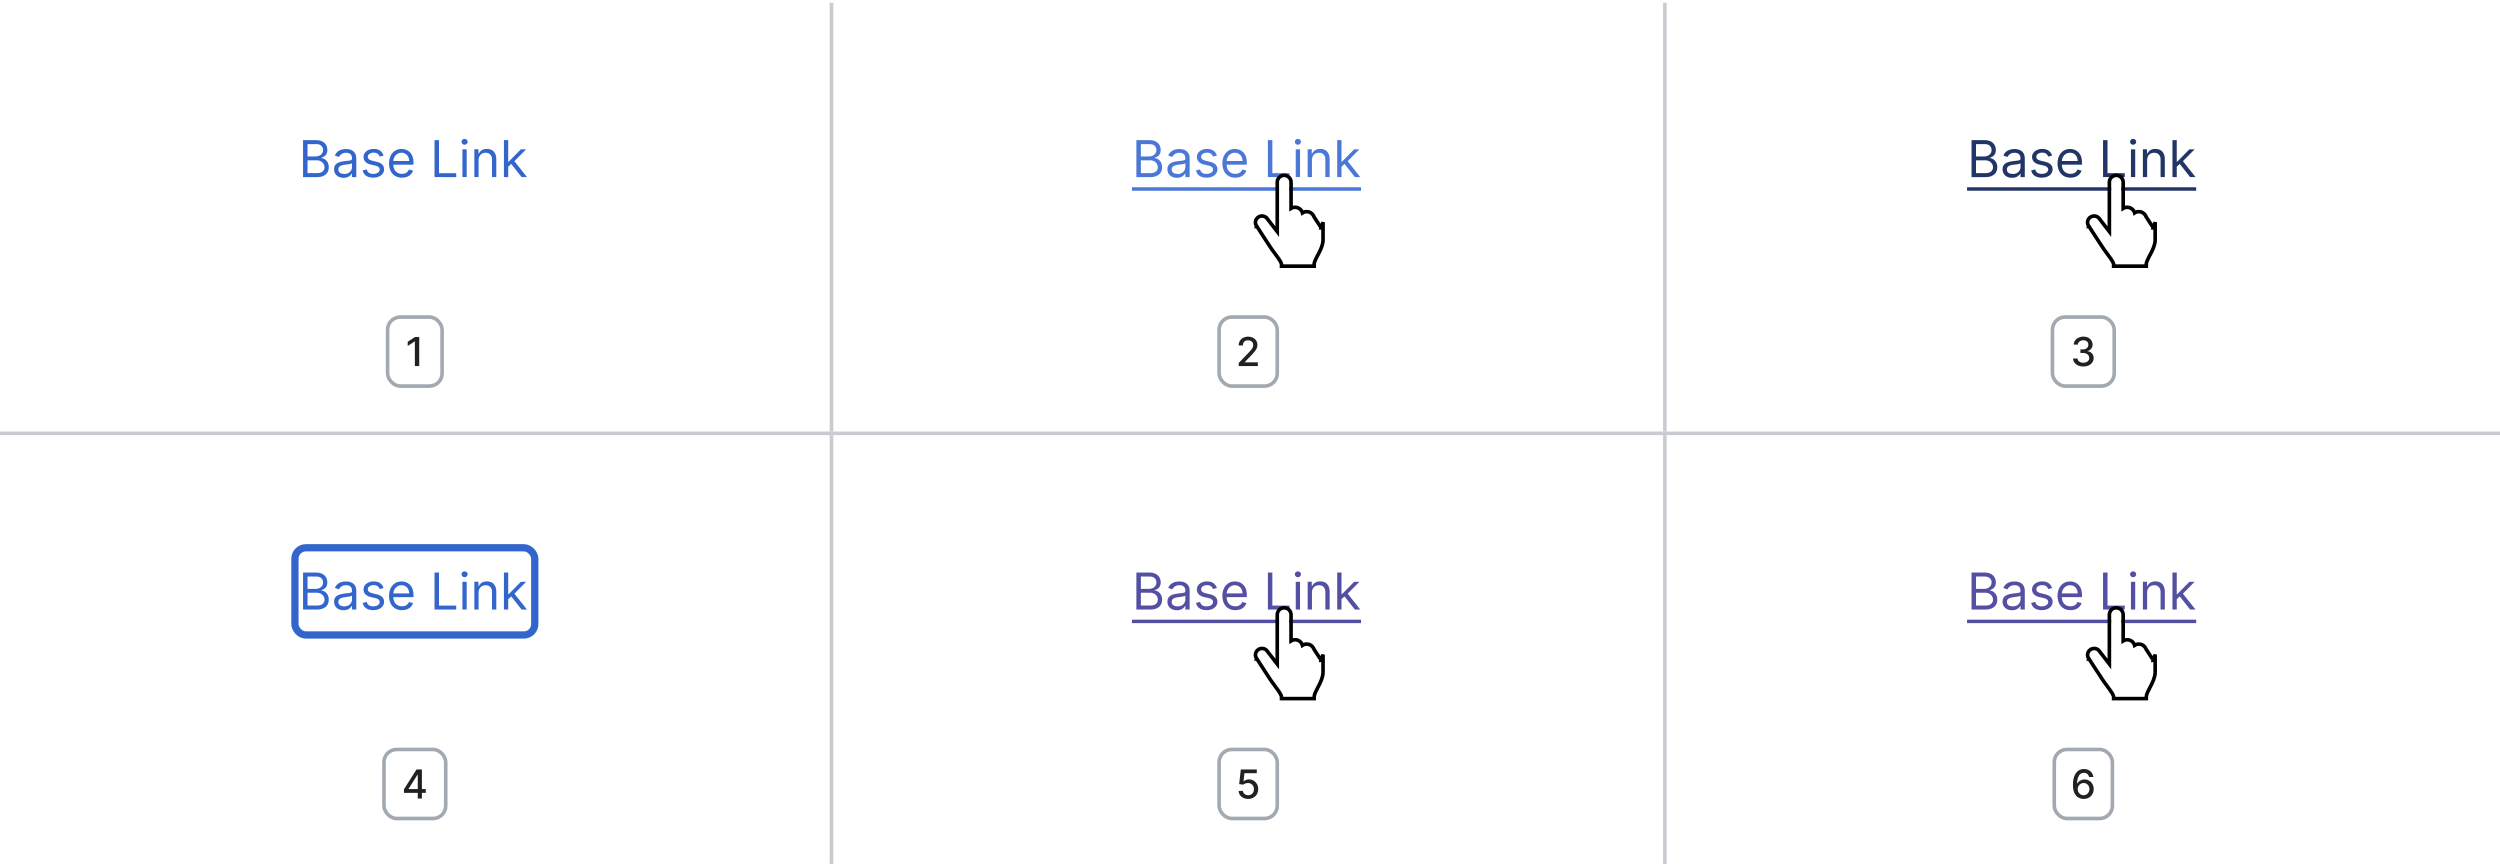 <?xml version="1.0" encoding="UTF-8"?>
<svg xmlns="http://www.w3.org/2000/svg" width="688" height="238" fill="none" viewBox="0 0 688 238">
	<g clip-path="url(#a)">
		<path fill="#36C" d="M83.4 48.75V38.57h3.56q1.06 0 1.75.37.7.36 1.03.98.34.6.34 1.35 0 .66-.23 1.09-.23.42-.6.67-.39.26-.82.37v.1a2 2 0 0 1 .94.33q.47.3.8.85.3.56.3 1.37.01.75-.34 1.37-.35.61-1.1.97t-1.95.36zm1.23-1.1h2.45q1.2 0 1.71-.46.52-.48.52-1.14 0-.52-.27-.96a2 2 0 0 0-.75-.7q-.48-.27-1.15-.27h-2.5zm0-4.6h2.29q.55 0 1-.23.45-.22.72-.61.27-.4.27-.94 0-.66-.47-1.14t-1.48-.47h-2.33zm9.92 5.88q-.72 0-1.32-.27-.59-.29-.94-.8a2.3 2.3 0 0 1-.34-1.28q0-.66.25-1.06.26-.42.7-.65.42-.23.95-.35.52-.12 1.06-.18l1.13-.14q.44-.05.63-.16.2-.12.2-.4v-.04q0-.74-.4-1.14-.39-.41-1.2-.41-.84 0-1.32.37-.48.36-.67.78l-1.12-.4a2.7 2.7 0 0 1 1.9-1.63 4.5 4.5 0 0 1 2.01-.07q.48.09.93.36t.75.8.3 1.46v5.03h-1.17v-1.03h-.06q-.12.24-.4.53a2 2 0 0 1-.74.48q-.45.2-1.13.2m.18-1.05q.7 0 1.17-.28a1.9 1.9 0 0 0 .98-1.61V44.9q-.08.1-.33.17l-.58.12-1.12.15q-.45.06-.86.2-.39.12-.63.39a1 1 0 0 0-.24.7q0 .62.45.93.46.3 1.16.3m10.83-5.06-1.05.3a2 2 0 0 0-.3-.51q-.19-.25-.52-.42-.33-.15-.83-.16a2 2 0 0 0-1.17.32q-.47.32-.47.81 0 .44.32.7.32.24 1 .42l1.13.27q1.03.25 1.53.76t.5 1.31q0 .66-.38 1.18t-1.04.81-1.56.3q-1.17 0-1.94-.5a2.3 2.3 0 0 1-.97-1.49l1.12-.28q.15.62.6.93.45.3 1.17.3.82 0 1.3-.34.49-.36.49-.85 0-.4-.28-.66a2 2 0 0 0-.86-.41l-1.27-.3a3 3 0 0 1-1.54-.77 2 2 0 0 1-.49-1.32q0-.65.36-1.14.37-.5 1-.78.64-.3 1.45-.29 1.12 0 1.78.5t.92 1.31m5.06 6.09q-1.1 0-1.9-.49a3.3 3.3 0 0 1-1.23-1.37 5 5 0 0 1-.42-2.06q0-1.17.42-2.07.45-.9 1.2-1.4.78-.5 1.82-.5.6 0 1.17.2a3 3 0 0 1 1.82 1.81 5 5 0 0 1 .29 1.8v.5h-5.89V44.3h4.7q0-.66-.27-1.16a2 2 0 0 0-1.82-1.1q-.7 0-1.22.36-.51.33-.78.9-.27.54-.27 1.17v.68q0 .87.3 1.47t.84.9q.53.32 1.25.32.45 0 .83-.13.38-.15.65-.4.28-.27.42-.67l1.14.32q-.18.57-.6 1.01-.43.45-1.05.68t-1.4.24m8.96-.16V38.57h1.24v9.09h4.73v1.09zm7.68 0v-7.64h1.17v7.64zm.6-8.9a.8.8 0 0 1-.6-.24.8.8 0 0 1-.24-.56q0-.33.24-.57a.8.8 0 0 1 .6-.23q.33 0 .58.23t.25.57-.25.56a.8.8 0 0 1-.58.23m3.85 4.3v4.6h-1.17v-7.64h1.13v1.2h.1q.27-.59.82-.94.54-.36 1.4-.36.79 0 1.37.32.57.32.9.96.32.63.32 1.6v4.86h-1.17v-4.77q0-.9-.47-1.4-.46-.51-1.28-.51-.55 0-1 .24t-.7.71-.25 1.14m8.07 1.82-.02-1.46h.24l3.34-3.4h1.45l-3.56 3.6h-.1zm-1.1 2.78V38.57h1.18v10.18zm4.86 0-2.98-3.78.83-.81 3.64 4.59z"/>
		<rect width="15" height="19" x="106.667" y="87.25" stroke="#A2A9B1" rx="3.5"/>
		<path fill="#202122" d="M115.37 92.75v8h-1.2v-6.79h-.06l-1.91 1.25v-1.16l2-1.3z"/>
		<path fill="#C8CCD1" d="M229.33.75h-1v118h1z"/>
	</g>
	<g clip-path="url(#b)">
		<path fill="#4b77d6" d="M312.73 48.75V38.57h3.56q1.07 0 1.76.37.69.36 1.03.98.34.6.34 1.35 0 .66-.24 1.09-.22.42-.6.67-.37.26-.82.37v.1a2 2 0 0 1 .94.33q.47.3.8.85.3.56.31 1.37 0 .75-.35 1.37-.35.61-1.1.97t-1.95.36zm1.24-1.1h2.44q1.2 0 1.72-.46.5-.48.5-1.14 0-.52-.25-.96a2 2 0 0 0-.75-.7q-.49-.27-1.16-.27h-2.5zm0-4.6h2.28q.55 0 1-.23.46-.22.72-.61.27-.4.27-.94 0-.66-.47-1.14-.45-.47-1.48-.47h-2.32zm9.91 5.88q-.72 0-1.31-.27-.6-.29-.94-.8a2.3 2.3 0 0 1-.35-1.28q0-.66.26-1.06.25-.42.69-.65t.95-.35q.53-.12 1.06-.18l1.13-.14q.44-.05.64-.16t.2-.4v-.04q0-.74-.4-1.14-.4-.41-1.21-.41-.84 0-1.32.37-.47.36-.67.78l-1.11-.4q.3-.69.8-1.08t1.09-.55a4.5 4.5 0 0 1 2.02-.07q.48.09.92.36t.76.8.3 1.46v5.03h-1.18v-1.03h-.06a2.3 2.3 0 0 1-1.14 1.01q-.45.2-1.13.2m.18-1.05q.7 0 1.18-.28a1.9 1.9 0 0 0 .97-1.61V44.9q-.08.1-.33.17a6 6 0 0 1-1.2.21l-.5.06q-.46.06-.85.2-.4.12-.64.39a1 1 0 0 0-.24.7q0 .62.45.93.47.3 1.16.3m10.83-5.06-1.05.3a2 2 0 0 0-.3-.51q-.19-.25-.51-.42-.33-.15-.84-.16a2 2 0 0 0-1.17.32q-.45.32-.46.81 0 .44.32.7.3.24.99.42l1.13.27q1.04.25 1.53.76.5.51.5 1.31 0 .66-.38 1.18-.37.51-1.04.81-.68.3-1.56.3-1.16 0-1.94-.5a2.3 2.3 0 0 1-.96-1.49l1.11-.28q.15.62.6.93.45.3 1.17.3.82 0 1.3-.34.5-.36.49-.85 0-.4-.28-.66a2 2 0 0 0-.85-.41l-1.28-.3a3 3 0 0 1-1.54-.77 2 2 0 0 1-.49-1.32q0-.65.37-1.14.36-.5 1-.78.63-.3 1.44-.29 1.13 0 1.78.5t.92 1.31m5.07 6.09a3.3 3.3 0 0 1-3.13-1.86 5 5 0 0 1-.43-2.06q0-1.17.43-2.07t1.2-1.4 1.8-.5q.6 0 1.19.2a3 3 0 0 1 1.82 1.81 5 5 0 0 1 .28 1.8v.5h-5.89V44.3h4.7q0-.66-.26-1.16a2 2 0 0 0-1.83-1.1q-.7 0-1.21.36-.51.33-.78.9-.28.54-.28 1.17v.68q0 .87.3 1.47t.84.9q.53.32 1.25.32.46 0 .83-.13.38-.15.65-.4.28-.27.43-.67l1.13.32q-.18.57-.6 1.01t-1.04.68-1.4.24m8.96-.16V38.57h1.23v9.09h4.73v1.09zm7.67 0v-7.64h1.18v7.64zm.6-8.9a.8.8 0 0 1-.6-.24.8.8 0 0 1-.24-.56q0-.33.25-.57a.8.8 0 0 1 .59-.23q.34 0 .58.23.25.24.25.57t-.25.56a.8.8 0 0 1-.58.23m3.86 4.3v4.6h-1.18v-7.64H361v1.2h.1q.27-.59.82-.94.55-.36 1.41-.36.78 0 1.36.32t.9.96.33 1.6v4.86h-1.18v-4.77q0-.9-.46-1.4-.46-.51-1.29-.51-.55 0-1 .24t-.7.71-.25 1.14m8.06 1.82-.02-1.46h.24l3.34-3.4h1.45l-3.56 3.6h-.1zm-1.1 2.78V38.57h1.18v10.18zm4.86 0-2.98-3.78.83-.81 3.64 4.59zm-61.36 2.8h63.06v.96H311.5z"/>
		<rect width="16" height="19" x="335.5" y="87.25" stroke="#A2A9B1" rx="3.5"/>
		<path fill="#202122" d="M340.9 100.75v-.87l2.7-2.81q.44-.45.72-.8.28-.34.42-.66.14-.3.14-.66 0-.4-.18-.7-.2-.29-.51-.44-.32-.15-.74-.16-.42 0-.75.17a1.2 1.2 0 0 0-.49.5q-.17.31-.17.75h-1.15q0-.73.34-1.28.33-.54.92-.84.58-.3 1.33-.3t1.33.3.9.8q.32.52.32 1.16 0 .45-.16.87-.16.43-.58.95-.4.52-1.14 1.26l-1.59 1.67v.05h3.6v1.04z"/>
		<path fill="#C8CCD1" d="M458.67.75h-1v118h1z"/>
	</g>
	<g clip-path="url(#c)">
		<path fill="#233566" d="M542.57 48.75V38.57h3.56q1.06 0 1.75.37.69.36 1.03.98.34.6.34 1.35 0 .66-.24 1.09-.23.42-.6.67t-.81.37v.1a2 2 0 0 1 .94.33q.47.3.79.85.32.56.32 1.37 0 .75-.35 1.37-.35.61-1.1.97t-1.96.36zm1.23-1.1h2.45q1.2 0 1.71-.46.51-.48.51-1.14 0-.52-.26-.96a2 2 0 0 0-.75-.7q-.49-.27-1.16-.27h-2.5zm0-4.6h2.29q.55 0 1-.23.45-.22.72-.61.27-.4.27-.94 0-.66-.47-1.14t-1.48-.47h-2.33zm9.92 5.88q-.74 0-1.32-.27-.59-.29-.94-.8a2.3 2.3 0 0 1-.35-1.28q0-.66.26-1.06.25-.42.7-.65.42-.23.95-.35.52-.12 1.06-.18l1.12-.14q.44-.05.64-.16t.2-.4v-.04q0-.74-.4-1.14-.4-.41-1.2-.41-.85 0-1.32.37-.48.36-.67.78l-1.12-.4q.3-.69.8-1.08t1.1-.55a4.5 4.5 0 0 1 2-.07q.5.09.94.36.45.27.75.8.3.55.3 1.46v5.03h-1.18v-1.03H556q-.13.24-.4.53-.29.28-.74.48-.47.2-1.13.2m.18-1.05q.69 0 1.17-.28a1.9 1.9 0 0 0 .97-1.61V44.9q-.06.1-.32.17a6 6 0 0 1-1.21.21l-.5.06q-.45.06-.85.2-.39.12-.63.39a1 1 0 0 0-.24.7q0 .62.45.93.45.3 1.16.3m10.83-5.06-1.06.3a2 2 0 0 0-.3-.51q-.18-.25-.5-.42-.34-.15-.85-.16a2 2 0 0 0-1.17.32q-.45.32-.46.81 0 .44.32.7.31.24 1 .42l1.13.27q1.02.25 1.52.76t.5 1.31q0 .66-.37 1.18t-1.05.81-1.56.3q-1.17 0-1.93-.5a2.3 2.3 0 0 1-.97-1.49l1.11-.28q.16.62.6.93.46.3 1.17.3.82 0 1.3-.34.5-.36.5-.85 0-.4-.29-.66a2 2 0 0 0-.85-.41l-1.27-.3a3 3 0 0 1-1.54-.77 2 2 0 0 1-.5-1.32q0-.65.37-1.14.37-.5 1-.78.63-.3 1.44-.29 1.14 0 1.78.5t.93 1.31m5.06 6.09q-1.1 0-1.9-.49a3.3 3.3 0 0 1-1.23-1.37 5 5 0 0 1-.43-2.06q0-1.17.43-2.07.44-.9 1.2-1.4.78-.5 1.81-.5.6 0 1.18.2a3 3 0 0 1 1.82 1.81 5 5 0 0 1 .28 1.8v.5h-5.88V44.3h4.69q0-.66-.26-1.16a2 2 0 0 0-1.83-1.1q-.7 0-1.21.36-.51.33-.78.9-.27.54-.27 1.17v.68q0 .87.3 1.47t.83.9 1.25.32q.47 0 .84-.13.38-.15.65-.4.27-.27.42-.67l1.13.32q-.18.57-.6 1.01t-1.04.68-1.4.24m8.96-.16V38.57h1.23v9.09h4.74v1.09zm7.67 0v-7.64h1.18v7.64zm.6-8.9a.8.8 0 0 1-.59-.24.8.8 0 0 1-.24-.56q0-.33.24-.57a.8.8 0 0 1 .6-.23q.34 0 .58.23t.25.57-.25.56a.8.8 0 0 1-.59.23m3.86 4.3v4.6h-1.17v-7.64h1.13v1.2h.1q.27-.59.81-.94.55-.36 1.41-.36.78 0 1.36.32.6.32.9.96.33.63.33 1.6v4.86h-1.17v-4.77q0-.9-.47-1.4-.47-.51-1.28-.51-.57 0-1 .24-.45.24-.7.71t-.25 1.14m8.07 1.82-.02-1.46h.24l3.34-3.4h1.45l-3.56 3.6h-.1zm-1.1 2.78V38.57h1.18v10.18zm4.86 0-2.99-3.78.84-.81 3.64 4.59zm-61.39 2.8h63.06v.96h-63.06z"/>
		<rect width="17" height="19" x="564.833" y="87.25" stroke="#A2A9B1" rx="3.5"/>
		<path fill="#202122" d="M573.34 100.86q-.8 0-1.43-.28a2.4 2.4 0 0 1-1-.77 2 2 0 0 1-.4-1.15h1.24q.02.36.23.62.23.25.57.4.36.14.79.14a2 2 0 0 0 .83-.16q.37-.17.58-.46t.2-.68-.2-.71q-.21-.3-.6-.49a2 2 0 0 0-.95-.17h-.67v-.99h.67q.45 0 .78-.16.34-.15.53-.44.2-.3.2-.68 0-.36-.17-.64a1 1 0 0 0-.47-.44q-.3-.15-.71-.15-.39 0-.73.14t-.55.4q-.21.28-.23.64h-1.16q.02-.65.38-1.14.37-.5.97-.77.6-.28 1.34-.28.76 0 1.32.3t.87.8.3 1.08a1.75 1.75 0 0 1-1.37 1.77v.06q.8.13 1.23.64.45.51.44 1.26 0 .66-.37 1.19a2.5 2.5 0 0 1-1 .82q-.63.3-1.46.3"/>
	</g>
	<path fill="#C8CCD1" d="M0 118.75h688v1H0z"/>
	<g clip-path="url(#d)">
		<rect width="66" height="24" x="81.167" y="150.75" stroke="#36C" stroke-width="2" rx="3"/>
		<path fill="#36C" d="M83.4 167.75v-10.18h3.56q1.06 0 1.75.37.7.36 1.03.97.34.62.34 1.36 0 .66-.23 1.09-.23.42-.6.67a3 3 0 0 1-.82.37v.1a2 2 0 0 1 .94.33q.47.3.8.85.3.56.3 1.36.01.77-.34 1.38t-1.1.97-1.95.36zm1.23-1.1h2.45q1.2 0 1.71-.46.52-.48.52-1.15 0-.51-.27-.95a2 2 0 0 0-.75-.7q-.48-.27-1.15-.27h-2.5zm0-4.6h2.29q.55 0 1-.23.45-.21.72-.61t.27-.94q0-.67-.47-1.14t-1.48-.47h-2.33zm9.92 5.88q-.72 0-1.32-.27-.59-.29-.94-.8a2.3 2.3 0 0 1-.34-1.28q0-.66.25-1.06.26-.42.7-.65.42-.23.95-.35.52-.12 1.06-.19l1.13-.13q.44-.05.63-.16.2-.12.2-.4v-.04q0-.74-.4-1.14-.39-.41-1.2-.41-.84 0-1.32.37-.48.36-.67.78l-1.12-.4a2.7 2.7 0 0 1 1.9-1.63 4.5 4.5 0 0 1 2.01-.07q.48.09.93.36t.75.8.3 1.46v5.03h-1.17v-1.03h-.06q-.12.24-.4.53t-.74.48-1.13.2m.18-1.06q.7 0 1.17-.27a1.9 1.9 0 0 0 .98-1.61v-1.08q-.08.1-.33.17l-.58.12-1.12.15q-.45.06-.86.2-.39.12-.63.39a1 1 0 0 0-.24.7q0 .62.45.93.46.3 1.16.3m10.83-5.05-1.05.3a2 2 0 0 0-.3-.51q-.19-.25-.52-.42t-.83-.16a2 2 0 0 0-1.17.32q-.47.31-.47.81 0 .44.32.7.32.24 1 .42l1.13.27q1.03.25 1.53.76t.5 1.31q0 .66-.38 1.17-.38.52-1.04.82-.67.3-1.56.3-1.17 0-1.94-.5a2.3 2.3 0 0 1-.97-1.49l1.12-.28q.15.62.6.93.45.3 1.17.3.82 0 1.3-.34.49-.36.49-.85 0-.4-.28-.66a2 2 0 0 0-.86-.41l-1.27-.3a3 3 0 0 1-1.54-.77 2 2 0 0 1-.49-1.32q0-.65.36-1.14.37-.5 1-.78.64-.3 1.45-.29 1.12 0 1.78.5t.92 1.31m5.06 6.09q-1.1 0-1.9-.49a3.3 3.3 0 0 1-1.23-1.37 5 5 0 0 1-.42-2.06q0-1.17.42-2.07.45-.9 1.2-1.4.78-.5 1.82-.5.6 0 1.17.2a3 3 0 0 1 1.82 1.81 5 5 0 0 1 .29 1.8v.5h-5.89v-1.02h4.7q0-.64-.27-1.15a1.9 1.9 0 0 0-1.82-1.1q-.7 0-1.22.36-.51.34-.78.9-.27.54-.27 1.17v.68q0 .87.3 1.47t.84.9q.53.31 1.25.31.45 0 .83-.12.38-.15.65-.4.28-.27.42-.67l1.14.32q-.18.58-.6 1.01-.43.45-1.05.68t-1.4.24m8.96-.16v-10.18h1.24v9.09h4.73v1.09zm7.68 0v-7.64h1.17v7.64zm.6-8.9a.8.8 0 0 1-.6-.24.8.8 0 0 1-.24-.57q0-.32.24-.56a.8.8 0 0 1 .6-.23q.33 0 .58.23t.25.56-.25.57a.8.8 0 0 1-.58.23m3.85 4.3v4.6h-1.17v-7.64h1.13v1.2h.1q.27-.59.82-.94.54-.36 1.4-.36.79 0 1.37.32.57.31.9.96.32.63.32 1.6v4.86h-1.17v-4.77q0-.9-.47-1.4-.46-.51-1.28-.51-.55 0-1 .24t-.7.71-.25 1.14m8.07 1.82-.02-1.46h.24l3.34-3.4h1.45l-3.56 3.6h-.1zm-1.1 2.78v-10.18h1.18v10.18zm4.86 0-2.98-3.78.83-.81 3.64 4.59z"/>
		<rect width="17" height="19" x="105.667" y="206.25" stroke="#A2A9B1" rx="3.5"/>
		<path fill="#202122" d="M111.17 218.19v-.98l3.46-5.46h.77v1.44h-.5l-2.47 3.91v.06h4.74v1.03zm3.8 1.56v-8h1.14v8z"/>
		<path fill="#C8CCD1" d="M229.33 119.75h-1v118h1z"/>
	</g>
	<g clip-path="url(#e)">
		<g fill="#534fa3" clip-path="url(#f)">
			<path d="M312.73 167.75v-10.18h3.56q1.07 0 1.76.37.69.36 1.03.97.34.62.34 1.36 0 .66-.24 1.09-.22.42-.6.67a3 3 0 0 1-.82.37v.1a2 2 0 0 1 .94.33q.47.3.8.85.3.56.31 1.36 0 .77-.35 1.38t-1.1.97-1.95.36zm1.24-1.1h2.44q1.2 0 1.72-.46.5-.48.5-1.15 0-.51-.25-.95-.27-.45-.75-.7-.49-.27-1.16-.27h-2.5zm0-4.6h2.28q.55 0 1-.23.46-.21.72-.61.27-.4.27-.94 0-.67-.47-1.14-.45-.47-1.48-.47h-2.32zm9.91 5.88q-.72 0-1.31-.27-.6-.29-.94-.8a2.3 2.3 0 0 1-.35-1.28q0-.66.26-1.06.25-.42.69-.65t.95-.35q.53-.12 1.06-.19l1.13-.13q.44-.05.64-.16t.2-.4v-.04q0-.74-.4-1.14-.4-.41-1.21-.41-.84 0-1.32.37-.47.36-.67.78l-1.11-.4a2.7 2.7 0 0 1 1.89-1.63 5 5 0 0 1 2.02-.07q.48.09.92.36t.76.8.3 1.46v5.03h-1.18v-1.03h-.06q-.12.24-.4.53a2 2 0 0 1-.74.48q-.45.2-1.13.2m.18-1.06q.7 0 1.18-.27a1.9 1.9 0 0 0 .97-1.61v-1.08q-.08.1-.33.17l-.57.12-1.13.15q-.46.06-.85.2-.4.12-.64.39a1 1 0 0 0-.24.7q0 .62.45.93.47.3 1.16.3m10.83-5.05-1.05.3a2 2 0 0 0-.3-.51q-.19-.25-.51-.42-.33-.16-.84-.16a2 2 0 0 0-1.17.32q-.45.31-.46.81 0 .44.32.7.3.24.99.42l1.13.27q1.04.25 1.53.76.5.51.5 1.31 0 .66-.38 1.17-.37.52-1.04.82-.68.3-1.56.3-1.16 0-1.94-.5a2.3 2.3 0 0 1-.96-1.49l1.11-.28q.15.62.6.93.45.3 1.17.3.82 0 1.3-.34.5-.36.49-.85 0-.4-.28-.66a2 2 0 0 0-.85-.41l-1.28-.3a3 3 0 0 1-1.54-.77 2 2 0 0 1-.49-1.32q0-.65.37-1.14.36-.5 1-.78.63-.3 1.44-.29 1.13 0 1.78.5t.92 1.31m5.07 6.09q-1.1 0-1.9-.49a3.3 3.3 0 0 1-1.23-1.37 5 5 0 0 1-.43-2.06q0-1.17.43-2.07t1.2-1.4 1.8-.5q.6 0 1.19.2a3 3 0 0 1 1.82 1.81 5 5 0 0 1 .28 1.8v.5h-5.89v-1.02h4.7q0-.64-.26-1.15a2 2 0 0 0-1.83-1.1q-.7 0-1.21.36-.51.34-.78.9-.28.54-.28 1.17v.68q0 .87.3 1.47t.84.9 1.25.31q.46 0 .83-.12.38-.15.65-.4.28-.27.43-.67l1.13.32q-.18.58-.6 1.01-.42.45-1.04.68t-1.4.24m8.96-.16v-10.18h1.23v9.09h4.73v1.09zm7.67 0v-7.64h1.18v7.64zm.6-8.9a.8.8 0 0 1-.6-.24.8.8 0 0 1-.24-.57q0-.32.25-.56a.8.8 0 0 1 .59-.23q.34 0 .58.23.25.24.25.56t-.25.57a.8.8 0 0 1-.58.23m3.86 4.3v4.6h-1.18v-7.64H361v1.2h.1q.27-.59.82-.94.55-.36 1.41-.36.78 0 1.36.32.59.31.9.96.33.63.33 1.6v4.86h-1.18v-4.77q0-.9-.46-1.4-.46-.51-1.29-.51-.55 0-1 .24t-.7.71-.25 1.14m8.06 1.82-.02-1.46h.24l3.34-3.4h1.45l-3.56 3.6h-.1zm-1.1 2.78v-10.18h1.18v10.18zm4.86 0-2.98-3.78.83-.81 3.64 4.59zm-61.36 2.78h63.06v.96H311.5z"/>
		</g>
		<rect width="16" height="19" x="335.5" y="206.25" stroke="#A2A9B1" rx="3.5"/>
		<path fill="#202122" d="M343.5 219.86a3 3 0 0 1-1.32-.28q-.59-.3-.93-.78-.35-.5-.37-1.14h1.17q.04.52.46.85.4.33.99.33.46 0 .82-.2.36-.22.56-.6.2-.37.2-.85 0-.5-.2-.87a1.6 1.6 0 0 0-.59-.6 1.6 1.6 0 0 0-.84-.23q-.37 0-.73.13-.37.12-.6.32l-1.1-.16.45-4.03h4.4v1.03h-3.4l-.25 2.24h.04q.24-.22.63-.37.4-.16.83-.16a2.5 2.5 0 0 1 2.2 1.3q.35.6.33 1.37 0 .78-.35 1.4-.35.6-.97.95-.63.35-1.43.35"/>
		<path fill="#C8CCD1" d="M458.67 119.75h-1v118h1z"/>
	</g>
	<g clip-path="url(#g)">
		<path fill="#534fa3" d="M542.57 167.75v-10.18h3.56q1.06 0 1.75.37.69.36 1.03.97.34.62.34 1.36 0 .66-.24 1.09-.23.42-.6.67a3 3 0 0 1-.81.37v.1a2 2 0 0 1 .94.33q.47.3.79.85.32.56.32 1.36 0 .77-.35 1.38t-1.1.97-1.96.36zm1.23-1.1h2.45q1.2 0 1.71-.46.51-.48.51-1.15 0-.51-.26-.95a2 2 0 0 0-.75-.7q-.49-.27-1.16-.27h-2.5zm0-4.6h2.29q.55 0 1-.23.45-.21.72-.61t.27-.94q0-.67-.47-1.14t-1.48-.47h-2.33zm9.92 5.88q-.74 0-1.32-.27-.59-.29-.94-.8a2.3 2.3 0 0 1-.35-1.28q0-.66.26-1.06.25-.42.7-.65.42-.23.95-.35.52-.12 1.06-.19l1.12-.13q.44-.05.64-.16t.2-.4v-.04q0-.74-.4-1.14-.4-.41-1.2-.41-.85 0-1.32.37-.48.36-.67.78l-1.12-.4a2.7 2.7 0 0 1 1.9-1.63 5 5 0 0 1 2-.07q.5.09.94.36.45.27.75.8.3.55.3 1.46v5.03h-1.18v-1.03H556q-.13.24-.4.53-.29.29-.74.48-.47.2-1.13.2m.18-1.06q.69 0 1.17-.27a1.9 1.9 0 0 0 .97-1.61v-1.08q-.06.1-.32.17l-.58.12-1.12.15q-.46.06-.86.2-.39.12-.63.39a1 1 0 0 0-.24.7q0 .62.45.93.45.3 1.16.3m10.83-5.05-1.06.3a2 2 0 0 0-.3-.51q-.18-.25-.5-.42-.34-.16-.85-.16a2 2 0 0 0-1.17.32q-.45.31-.46.81 0 .44.32.7.31.24 1 .42l1.13.27q1.02.25 1.52.76t.5 1.31q0 .66-.37 1.17-.37.52-1.05.82-.66.3-1.56.3-1.17 0-1.93-.5a2.3 2.3 0 0 1-.97-1.49l1.11-.28q.16.62.6.93.46.3 1.17.3.82 0 1.3-.34.5-.36.5-.85 0-.4-.29-.66a2 2 0 0 0-.85-.41l-1.27-.3a3 3 0 0 1-1.54-.77 2 2 0 0 1-.5-1.32q0-.65.37-1.14.37-.5 1-.78.63-.3 1.44-.29 1.14 0 1.78.5t.93 1.31m5.06 6.09q-1.1 0-1.9-.49a3.3 3.3 0 0 1-1.23-1.37 5 5 0 0 1-.43-2.06q0-1.17.43-2.07.44-.9 1.2-1.4.78-.5 1.81-.5.6 0 1.18.2a3 3 0 0 1 1.82 1.81 5 5 0 0 1 .28 1.8v.5h-5.88v-1.02h4.69q0-.64-.26-1.15a1.9 1.9 0 0 0-1.83-1.1q-.7 0-1.21.36-.51.34-.78.9-.27.54-.27 1.17v.68q0 .87.3 1.47t.83.9 1.25.31q.47 0 .84-.12.38-.15.65-.4.27-.27.42-.67l1.13.32a2.5 2.5 0 0 1-.6 1.01q-.42.45-1.04.68t-1.4.24m8.96-.16v-10.18h1.23v9.09h4.74v1.09zm7.67 0v-7.64h1.18v7.64zm.6-8.9a.8.8 0 0 1-.59-.24.8.8 0 0 1-.24-.57q0-.32.24-.56a.8.8 0 0 1 .6-.23q.34 0 .58.23t.25.56-.25.57a.8.8 0 0 1-.59.23m3.86 4.3v4.6h-1.17v-7.64h1.13v1.2h.1q.27-.59.81-.94.55-.36 1.41-.36.78 0 1.36.32.6.31.9.96.33.63.33 1.6v4.86h-1.17v-4.77q0-.9-.47-1.4-.47-.51-1.28-.51-.57 0-1 .24-.45.24-.7.71t-.25 1.14m8.07 1.82-.02-1.46h.24l3.34-3.4h1.45l-3.56 3.6h-.1zm-1.1 2.78v-10.18h1.18v10.18zm4.86 0-2.99-3.78.84-.81 3.64 4.59zm-61.39 2.78h63.06v.96h-63.06z"/>
		<rect width="16" height="19" x="565.333" y="206.25" stroke="#A2A9B1" rx="3.5"/>
		<path fill="#202122" d="M573.4 219.86q-.53 0-1.05-.2a2.5 2.5 0 0 1-.94-.62q-.42-.45-.68-1.18-.24-.73-.25-1.84 0-1.05.2-1.86.22-.81.61-1.37.4-.56.96-.86t1.25-.29q.72 0 1.27.28.56.28.9.78.35.49.44 1.13h-1.2q-.1-.5-.47-.82a1.4 1.4 0 0 0-.94-.31q-.88 0-1.37.76a4 4 0 0 0-.5 2.13h.07a2.2 2.2 0 0 1 1.18-.95q.38-.13.8-.13.69 0 1.26.34.57.33.9.93t.34 1.36-.35 1.38q-.34.63-.97.99t-1.46.35m0-1.02q.45 0 .82-.22.36-.23.57-.61.21-.39.22-.86 0-.46-.21-.84a1.6 1.6 0 0 0-.56-.6 1.5 1.5 0 0 0-.82-.22 1.6 1.6 0 0 0-1.16.5q-.22.23-.35.54-.12.3-.12.63a1.7 1.7 0 0 0 .78 1.45q.36.24.83.23"/>
	</g>
	<g filter="url(#h)">
		<path fill="#fff" fill-rule="evenodd" d="M363.6 58.13c0-.65-.54-1.18-1.2-1.18s-1.2.52-1.2 1.17v-.82c0-.86-.72-1.55-1.6-1.55s-1.6.7-1.6 1.55v-1.2c0-.86-.72-1.55-1.6-1.55s-1.6.7-1.6 1.55v-8.92c0-.8-.63-1.43-1.4-1.43s-1.4.64-1.4 1.43V62.2l-3.6-4.66a1.3 1.3 0 0 0-1.75-.43c-.61.35-.83 1.1-.49 1.7 0 0 2.82 4.36 3.97 6.09s3.04 3.85 3.04 4.84h7.99c0-1.67 2.44-4.28 2.44-6.8z" clip-rule="evenodd"/>
		<path stroke="#000" d="M363.6 59.71h.5v-1.58zm0 0h.5v3.24c0 1.4-.67 2.78-1.28 3.95l-.19.36q-.37.69-.63 1.28-.34.75-.34 1.21v.5h-8.99v-.5q.01-.17-.26-.7-.27-.5-.74-1.16l-.78-1.07c-.4-.55-.83-1.12-1.18-1.64a432 432 0 0 1-3.5-5.39l-.34-.51-.1-.15-.02-.03v-.01l.41-.28-.42.27v-.01c-.5-.85-.18-1.9.67-2.38.83-.47 1.9-.23 2.4.58l2.69 3.48V47.18c0-1.06.84-1.93 1.9-1.93 1.05 0 1.9.87 1.9 1.93v7.17q.49-.3 1.1-.3c.96 0 1.8.64 2.04 1.54q.5-.33 1.16-.34c.91 0 1.71.58 2 1.4z"/>
	</g>
	<g filter="url(#i)">
		<path fill="#fff" fill-rule="evenodd" d="M592.6 58.13c0-.65-.54-1.18-1.2-1.18s-1.2.52-1.2 1.17v-.82c0-.86-.72-1.55-1.6-1.55s-1.6.7-1.6 1.55v-1.2c0-.86-.72-1.55-1.6-1.55s-1.6.7-1.6 1.55v-8.92c0-.8-.63-1.43-1.4-1.43s-1.4.64-1.4 1.43V62.2l-3.6-4.66a1.3 1.3 0 0 0-1.75-.43c-.61.35-.83 1.1-.49 1.7 0 0 2.82 4.36 3.97 6.09s3.04 3.85 3.04 4.84h7.99c0-1.67 2.44-4.28 2.44-6.8z" clip-rule="evenodd"/>
		<path stroke="#000" d="M592.6 59.71h.5v-1.58zm0 0h.5v3.24c0 1.4-.67 2.78-1.28 3.95l-.19.36q-.37.69-.63 1.28-.34.75-.34 1.21v.5h-8.99v-.5q.01-.17-.26-.7-.26-.5-.74-1.16l-.78-1.07c-.4-.55-.83-1.12-1.17-1.64a432 432 0 0 1-3.52-5.39l-.33-.51-.1-.15-.02-.03v-.01l.41-.28-.42.27v-.01c-.5-.85-.18-1.9.67-2.38.83-.47 1.9-.23 2.4.58l2.69 3.48V47.18c0-1.06.84-1.93 1.9-1.93 1.05 0 1.9.87 1.9 1.93v7.17q.49-.3 1.1-.3c.96 0 1.8.64 2.04 1.54q.5-.33 1.16-.34c.91 0 1.71.58 2 1.4z"/>
	</g>
	<g filter="url(#j)">
		<path fill="#fff" fill-rule="evenodd" d="M363.6 177.13c0-.65-.54-1.18-1.2-1.18s-1.2.52-1.2 1.18v-.83c0-.86-.72-1.55-1.6-1.55s-1.6.7-1.6 1.55v-1.2c0-.86-.72-1.55-1.6-1.55s-1.6.7-1.6 1.55v-8.92c0-.8-.63-1.43-1.4-1.43s-1.4.64-1.4 1.43v15.03l-3.6-4.66a1.3 1.3 0 0 0-1.75-.43c-.61.35-.83 1.1-.49 1.7 0 0 2.82 4.36 3.97 6.09s3.04 3.85 3.04 4.84h7.99c0-1.67 2.44-4.28 2.44-6.8z" clip-rule="evenodd"/>
		<path stroke="#000" d="M363.6 178.71h.5v-1.58zm0 0h.5v3.24c0 1.4-.67 2.78-1.28 3.95l-.19.36q-.37.69-.63 1.28-.34.75-.34 1.21v.5h-8.99v-.5q.01-.17-.26-.7-.27-.5-.74-1.16l-.78-1.07c-.4-.55-.83-1.12-1.18-1.63l-2.41-3.7-1.1-1.7-.33-.51-.1-.15-.02-.03v-.01l.41-.28-.42.28v-.02c-.5-.84-.18-1.9.67-2.38.83-.47 1.9-.23 2.4.58l2.69 3.48v-13.57c0-1.06.84-1.93 1.9-1.93 1.05 0 1.9.87 1.9 1.93v7.17q.49-.3 1.1-.3c.96 0 1.8.64 2.04 1.54q.5-.34 1.16-.34c.91 0 1.71.58 2 1.4z"/>
	</g>
	<g filter="url(#k)">
		<path fill="#fff" fill-rule="evenodd" d="M592.6 177.13c0-.65-.54-1.18-1.2-1.18s-1.2.52-1.2 1.18v-.83c0-.86-.72-1.55-1.6-1.55s-1.6.7-1.6 1.55v-1.2c0-.86-.72-1.55-1.6-1.55s-1.6.7-1.6 1.55v-8.92c0-.8-.63-1.43-1.4-1.43s-1.4.64-1.4 1.43v15.03l-3.6-4.66a1.3 1.3 0 0 0-1.75-.43c-.61.35-.83 1.1-.49 1.7 0 0 2.82 4.36 3.97 6.09s3.04 3.85 3.04 4.84h7.99c0-1.67 2.44-4.28 2.44-6.8z" clip-rule="evenodd"/>
		<path stroke="#000" d="M592.6 178.71h.5v-1.58zm0 0h.5v3.24c0 1.4-.67 2.78-1.28 3.95l-.19.36q-.37.69-.63 1.28-.34.75-.34 1.21v.5h-8.99v-.5q.01-.17-.26-.7-.26-.5-.74-1.16l-.78-1.07c-.4-.55-.83-1.12-1.17-1.63l-2.42-3.7-1.1-1.7-.33-.51-.1-.15-.02-.03v-.01l.41-.28-.42.28v-.02c-.5-.84-.18-1.9.67-2.38.83-.47 1.9-.23 2.4.58l2.69 3.48v-13.57c0-1.06.84-1.93 1.9-1.93 1.05 0 1.9.87 1.9 1.93v7.17q.49-.3 1.1-.3c.96 0 1.8.64 2.04 1.54q.5-.34 1.16-.34c.91 0 1.71.58 2 1.4z"/>
	</g>
	<defs>
		<clipPath id="a">
			<path fill="#fff" d="M0 .75h229.33v118H0z"/>
		</clipPath>
		<clipPath id="b">
			<path fill="#fff" d="M229.33.75h229.34v118H229.33z"/>
		</clipPath>
		<clipPath id="c">
			<path fill="#fff" d="M458.67.75H688v118H458.67z"/>
		</clipPath>
		<clipPath id="d">
			<path fill="#fff" d="M0 119.75h229.33v118H0z"/>
		</clipPath>
		<clipPath id="e">
			<path fill="#fff" d="M229.33 119.75h229.34v118H229.33z"/>
		</clipPath>
		<clipPath id="f">
			<rect width="64" height="22" x="311.5" y="151.75" fill="#fff" rx="2"/>
		</clipPath>
		<clipPath id="g">
			<path fill="#fff" d="M458.67 119.75H688v118H458.67z"/>
		</clipPath>
		<filter id="h" width="25.603" height="32" x="341.999" y="43.75" color-interpolation-filters="sRGB" filterUnits="userSpaceOnUse">
			<feFlood flood-opacity="0" result="BackgroundImageFix"/>
			<feColorMatrix in="SourceAlpha" result="hardAlpha" values="0 0 0 0 0 0 0 0 0 0 0 0 0 0 0 0 0 0 127 0"/>
			<feOffset dy="1"/>
			<feGaussianBlur stdDeviation=".5"/>
			<feColorMatrix values="0 0 0 0 0 0 0 0 0 0 0 0 0 0 0 0 0 0 0.583 0"/>
			<feBlend in2="BackgroundImageFix" result="effect1_dropShadow_827_64028"/>
			<feColorMatrix in="SourceAlpha" result="hardAlpha" values="0 0 0 0 0 0 0 0 0 0 0 0 0 0 0 0 0 0 127 0"/>
			<feOffset dy="2"/>
			<feGaussianBlur stdDeviation="1.5"/>
			<feColorMatrix values="0 0 0 0 0 0 0 0 0 0 0 0 0 0 0 0 0 0 0.179 0"/>
			<feBlend in2="effect1_dropShadow_827_64028" result="effect2_dropShadow_827_64028"/>
			<feBlend in="SourceGraphic" in2="effect2_dropShadow_827_64028" result="shape"/>
		</filter>
		<filter id="i" width="25.603" height="32" x="570.999" y="43.75" color-interpolation-filters="sRGB" filterUnits="userSpaceOnUse">
			<feFlood flood-opacity="0" result="BackgroundImageFix"/>
			<feColorMatrix in="SourceAlpha" result="hardAlpha" values="0 0 0 0 0 0 0 0 0 0 0 0 0 0 0 0 0 0 127 0"/>
			<feOffset dy="1"/>
			<feGaussianBlur stdDeviation=".5"/>
			<feColorMatrix values="0 0 0 0 0 0 0 0 0 0 0 0 0 0 0 0 0 0 0.583 0"/>
			<feBlend in2="BackgroundImageFix" result="effect1_dropShadow_827_64028"/>
			<feColorMatrix in="SourceAlpha" result="hardAlpha" values="0 0 0 0 0 0 0 0 0 0 0 0 0 0 0 0 0 0 127 0"/>
			<feOffset dy="2"/>
			<feGaussianBlur stdDeviation="1.5"/>
			<feColorMatrix values="0 0 0 0 0 0 0 0 0 0 0 0 0 0 0 0 0 0 0.179 0"/>
			<feBlend in2="effect1_dropShadow_827_64028" result="effect2_dropShadow_827_64028"/>
			<feBlend in="SourceGraphic" in2="effect2_dropShadow_827_64028" result="shape"/>
		</filter>
		<filter id="j" width="25.603" height="32" x="341.999" y="162.75" color-interpolation-filters="sRGB" filterUnits="userSpaceOnUse">
			<feFlood flood-opacity="0" result="BackgroundImageFix"/>
			<feColorMatrix in="SourceAlpha" result="hardAlpha" values="0 0 0 0 0 0 0 0 0 0 0 0 0 0 0 0 0 0 127 0"/>
			<feOffset dy="1"/>
			<feGaussianBlur stdDeviation=".5"/>
			<feColorMatrix values="0 0 0 0 0 0 0 0 0 0 0 0 0 0 0 0 0 0 0.583 0"/>
			<feBlend in2="BackgroundImageFix" result="effect1_dropShadow_827_64028"/>
			<feColorMatrix in="SourceAlpha" result="hardAlpha" values="0 0 0 0 0 0 0 0 0 0 0 0 0 0 0 0 0 0 127 0"/>
			<feOffset dy="2"/>
			<feGaussianBlur stdDeviation="1.5"/>
			<feColorMatrix values="0 0 0 0 0 0 0 0 0 0 0 0 0 0 0 0 0 0 0.179 0"/>
			<feBlend in2="effect1_dropShadow_827_64028" result="effect2_dropShadow_827_64028"/>
			<feBlend in="SourceGraphic" in2="effect2_dropShadow_827_64028" result="shape"/>
		</filter>
		<filter id="k" width="25.603" height="32" x="570.999" y="162.75" color-interpolation-filters="sRGB" filterUnits="userSpaceOnUse">
			<feFlood flood-opacity="0" result="BackgroundImageFix"/>
			<feColorMatrix in="SourceAlpha" result="hardAlpha" values="0 0 0 0 0 0 0 0 0 0 0 0 0 0 0 0 0 0 127 0"/>
			<feOffset dy="1"/>
			<feGaussianBlur stdDeviation=".5"/>
			<feColorMatrix values="0 0 0 0 0 0 0 0 0 0 0 0 0 0 0 0 0 0 0.583 0"/>
			<feBlend in2="BackgroundImageFix" result="effect1_dropShadow_827_64028"/>
			<feColorMatrix in="SourceAlpha" result="hardAlpha" values="0 0 0 0 0 0 0 0 0 0 0 0 0 0 0 0 0 0 127 0"/>
			<feOffset dy="2"/>
			<feGaussianBlur stdDeviation="1.5"/>
			<feColorMatrix values="0 0 0 0 0 0 0 0 0 0 0 0 0 0 0 0 0 0 0.179 0"/>
			<feBlend in2="effect1_dropShadow_827_64028" result="effect2_dropShadow_827_64028"/>
			<feBlend in="SourceGraphic" in2="effect2_dropShadow_827_64028" result="shape"/>
		</filter>
	</defs>
</svg>
